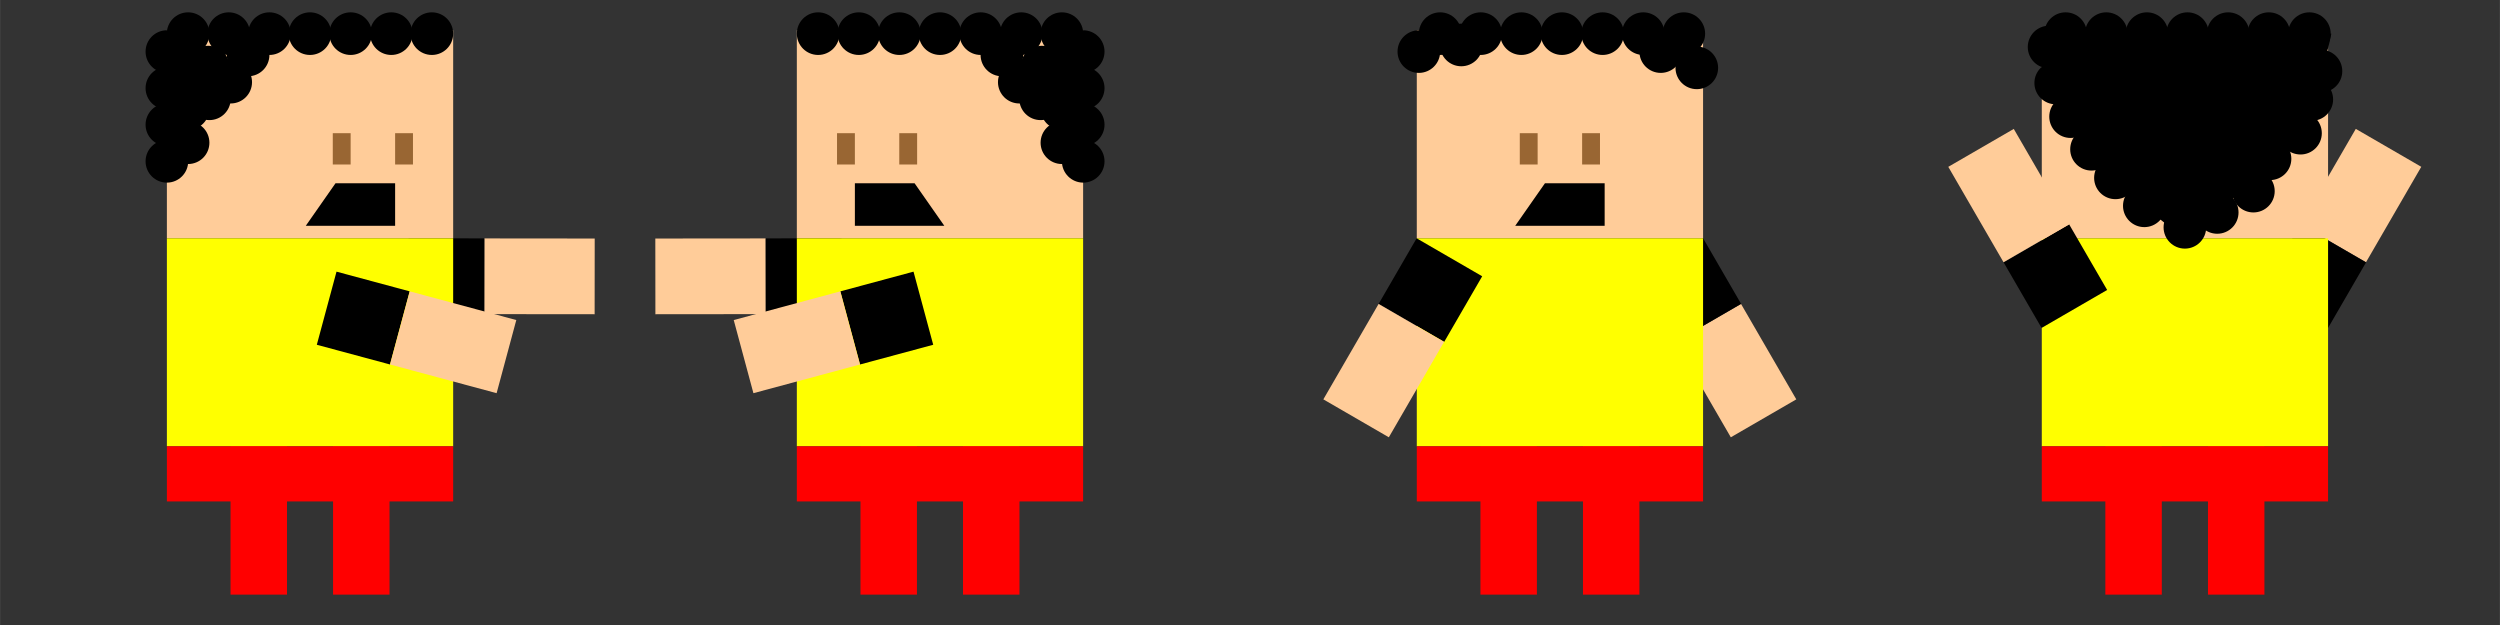 <svg xmlns="http://www.w3.org/2000/svg" xml:space="preserve" width="326.54mm" height="81.635mm" version="1.1"
style="fill-rule:evenodd" viewBox="0 0 26747 6687">
 <rect x="0" y="0" width="26747" height="6687" fill="#333333" stroke="none"/>
 <!-- @treedbox, treedbox.com -->
 <defs>
  <style type="text/css">
   <![CDATA[
    .fil0 {fill:none}
    .fil6 {fill:black}
    .fil3 {fill:black}
    .fil4 {fill:#996633}
    .fil1 {fill:red}
    .fil2 {fill:#FFCC99}
    .fil5 {fill:yellow}
   ]]>
  </style>
 </defs>
 <g>
  <rect class="fil0" width="6687" height="6687"/>
  <rect class="fil0" x="13373" width="6687" height="6687"/>
  <rect class="fil0" x="20060" width="6687" height="6687"/>
  <rect class="fil1" x="15839" y="4775" width="604" height="1587"/>
  <rect class="fil1" x="16936" y="4775" width="604" height="1587"/>
  <rect class="fil2" transform="matrix(0.865 -0.501 0.501 0.865 17926.6 3657.98)" width="810" height="1180"/>
  <rect class="fil3" transform="matrix(0.832 -0.482 0.482 0.832 17519.9 2955.49)" width="843" height="843"/>
  <rect class="fil2" x="15158" y="324" width="3063" height="2225"/>
  <rect class="fil4" x="16927" y="1425" width="191" height="335"/>
  <rect class="fil4" x="16260" y="1425" width="191" height="335"/>
  <rect class="fil5" x="15158" y="2550" width="3063" height="2225"/>
  <polygon class="fil6" points="16211,2416 16529,1961 17168,1961 17168,2416 "/>
  <rect class="fil3" transform="matrix(0.832 0.482 -0.482 0.832 15156.3 2549.69)" width="843" height="843"/>
  <rect class="fil2" transform="matrix(0.865 0.501 -0.501 0.865 14749.4 3252.11)" width="810" height="1180"/>
  <rect class="fil1" x="15158" y="4775" width="3063" height="590"/>
  <rect class="fil1" x="22525" y="4775" width="604" height="1587"/>
  <rect class="fil1" x="23623" y="4775" width="604" height="1587"/>
  <rect class="fil2" transform="matrix(0.865 0.501 -0.501 0.865 25204.5 1378.96)" width="810" height="1180"/>
  <rect class="fil3" transform="matrix(0.832 0.482 0.482 -0.832 24206.5 3102.7)" width="843" height="843"/>
  <rect class="fil2" x="21845" y="324" width="3063" height="2225"/>
  <rect class="fil5" x="21845" y="2550" width="3063" height="2225"/>
  <rect class="fil3" transform="matrix(0.832 -0.482 -0.482 -0.832 21842.9 3508.61)" width="843" height="843"/>
  <rect class="fil2" transform="matrix(0.865 -0.501 0.501 0.865 20844.6 1785.06)" width="810" height="1180"/>
  <rect class="fil1" x="21845" y="4775" width="3063" height="590"/>
  <rect class="fil1" x="2466" y="4775" width="604" height="1587"/>
  <rect class="fil1" x="3563" y="4775" width="604" height="1587"/>
  <rect class="fil2" transform="matrix(-0.001 1 -1 -0.001 6362.38 2552.05)" width="810" height="1180"/>
  <rect class="fil3" transform="matrix(-0.001 0.961 0.961 0.001 4370.61 2549.68)" width="843" height="843"/>
  <rect class="fil2" x="1785" y="324" width="3063" height="2225"/>
  <rect class="fil4" x="4227" y="1425" width="191" height="335"/>
  <rect class="fil4" x="3560" y="1425" width="191" height="335"/>
  <rect class="fil5" x="1785" y="2550" width="3063" height="2225"/>
  <polygon class="fil6" points="3271,2416 3589,1961 4227,1961 4227,2416 "/>
  <rect class="fil3" transform="matrix(0.25 -0.928 0.928 0.25 3389.18 3688.73)" width="843" height="843"/>
  <rect class="fil2" transform="matrix(0.26 -0.966 0.966 0.26 4172.97 3899.91)" width="810" height="1180"/>
  <rect class="fil1" x="1785" y="4775" width="3063" height="590"/>
  <circle class="fil3" cx="2012" cy="360" r="228"/>
  <circle class="fil3" cx="2447" cy="360" r="228"/>
  <circle class="fil3" cx="2882" cy="360" r="228"/>
  <circle class="fil3" cx="3316" cy="360" r="228"/>
  <circle class="fil3" cx="3751" cy="360" r="228"/>
  <circle class="fil3" cx="4186" cy="360" r="228"/>
  <circle class="fil3" cx="4620" cy="360" r="228"/>
  <circle class="fil3" cx="1785" cy="552" r="228"/>
  <circle class="fil3" cx="1785" cy="943" r="228"/>
  <circle class="fil3" cx="1785" cy="1334" r="228"/>
  <circle class="fil3" cx="1785" cy="1726" r="228"/>
  <circle class="fil3" cx="2012" cy="1527" r="228"/>
  <circle class="fil3" cx="2012" cy="1161" r="228"/>
  <circle class="fil3" cx="2012" cy="795" r="228"/>
  <circle class="fil3" cx="2227" cy="718" r="228"/>
  <circle class="fil3" cx="2654" cy="588" r="228"/>
  <circle class="fil3" cx="2240" cy="1057" r="228"/>
  <circle class="fil3" cx="2468" cy="879" r="228"/>
  <circle class="fil3" cx="15408" cy="360" r="228"/>
  <circle class="fil3" cx="15842" cy="360" r="228"/>
  <circle class="fil3" cx="16277" cy="360" r="228"/>
  <circle class="fil3" cx="16711" cy="360" r="228"/>
  <circle class="fil3" cx="17146" cy="360" r="228"/>
  <circle class="fil3" cx="17581" cy="360" r="228"/>
  <circle class="fil3" cx="18015" cy="360" r="228"/>
  <circle class="fil3" cx="15180" cy="552" r="228"/>
  <circle class="fil3" cx="15634" cy="481" r="228"/>
  <circle class="fil3" cx="22100" cy="360" r="228"/>
  <circle class="fil3" cx="22535" cy="360" r="228"/>
  <circle class="fil3" cx="22970" cy="360" r="228"/>
  <circle class="fil3" cx="23404" cy="360" r="228"/>
  <circle class="fil3" cx="23839" cy="360" r="228"/>
  <circle class="fil3" cx="24274" cy="360" r="228"/>
  <circle class="fil3" cx="24708" cy="360" r="228"/>
  <circle class="fil3" cx="17768" cy="552" r="228"/>
  <circle class="fil3" cx="18154" cy="726" r="228"/>
  <path class="fil3" d="M24943 360c-1022,-12 -2045,-24 -3068,-36 58,761 510,1505 1501,2226 845,-629 1403,-1348 1567,-2190z"/>
  <circle class="fil3" cx="21923" cy="503" r="228"/>
  <circle class="fil3" cx="21994" cy="888" r="228"/>
  <circle class="fil3" cx="22153" cy="1248" r="228"/>
  <circle class="fil3" cx="22377" cy="1597" r="228"/>
  <circle class="fil3" cx="22633" cy="1903" r="228"/>
  <circle class="fil3" cx="22942" cy="2202" r="228"/>
  <circle class="fil3" cx="23376" cy="2432" r="228"/>
  <circle class="fil3" cx="23722" cy="2273" r="228"/>
  <circle class="fil3" cx="24109" cy="2045" r="228"/>
  <circle class="fil3" cx="24287" cy="1699" r="228"/>
  <circle class="fil3" cx="24613" cy="1425" r="228"/>
  <circle class="fil3" cx="24734" cy="1064" r="228"/>
  <circle class="fil3" cx="24832" cy="761" r="228"/>
  <rect class="fil0" x="6687" width="6687" height="6687"/>
  <rect class="fil1" x="10303" y="4775" width="604" height="1587"/>
  <rect class="fil1" x="9206" y="4775" width="604" height="1587"/>
  <rect class="fil2" transform="matrix(0.001 1 1 -0.001 7010.91 2552.05)" width="810" height="1180"/>
  <rect class="fil3" transform="matrix(0.001 0.961 -0.961 0.001 9002.68 2549.68)" width="843" height="843"/>
  <rect class="fil2" x="8525" y="324" width="3063" height="2225"/>
  <rect class="fil4" x="8955" y="1425" width="191" height="335"/>
  <rect class="fil4" x="9621" y="1425" width="191" height="335"/>
  <rect class="fil5" x="8525" y="2550" width="3063" height="2225"/>
  <polygon class="fil6" points="10103,2416 9785,1961 9146,1961 9146,2416 "/>
  <rect class="fil3" transform="matrix(-0.25 -0.928 -0.928 0.25 9984.12 3688.73)" width="843" height="843"/>
  <rect class="fil2" transform="matrix(-0.26 -0.966 -0.966 0.26 9200.32 3899.91)" width="810" height="1180"/>
  <rect class="fil1" x="8525" y="4775" width="3063" height="590"/>
  <circle class="fil3" cx="11361" cy="360" r="228"/>
  <circle class="fil3" cx="10926" cy="360" r="228"/>
  <circle class="fil3" cx="10492" cy="360" r="228"/>
  <circle class="fil3" cx="10057" cy="360" r="228"/>
  <circle class="fil3" cx="9622" cy="360" r="228"/>
  <circle class="fil3" cx="9188" cy="360" r="228"/>
  <circle class="fil3" cx="8753" cy="360" r="228"/>
  <circle class="fil3" cx="11589" cy="552" r="228"/>
  <circle class="fil3" cx="11589" cy="943" r="228"/>
  <circle class="fil3" cx="11589" cy="1334" r="228"/>
  <circle class="fil3" cx="11589" cy="1726" r="228"/>
  <circle class="fil3" cx="11361" cy="1527" r="228"/>
  <circle class="fil3" cx="11361" cy="1161" r="228"/>
  <circle class="fil3" cx="11361" cy="795" r="228"/>
  <circle class="fil3" cx="11146" cy="718" r="228"/>
  <circle class="fil3" cx="10719" cy="588" r="228"/>
  <circle class="fil3" cx="11133" cy="1057" r="228"/>
  <circle class="fil3" cx="10905" cy="879" r="228"/>
 </g>
</svg>
